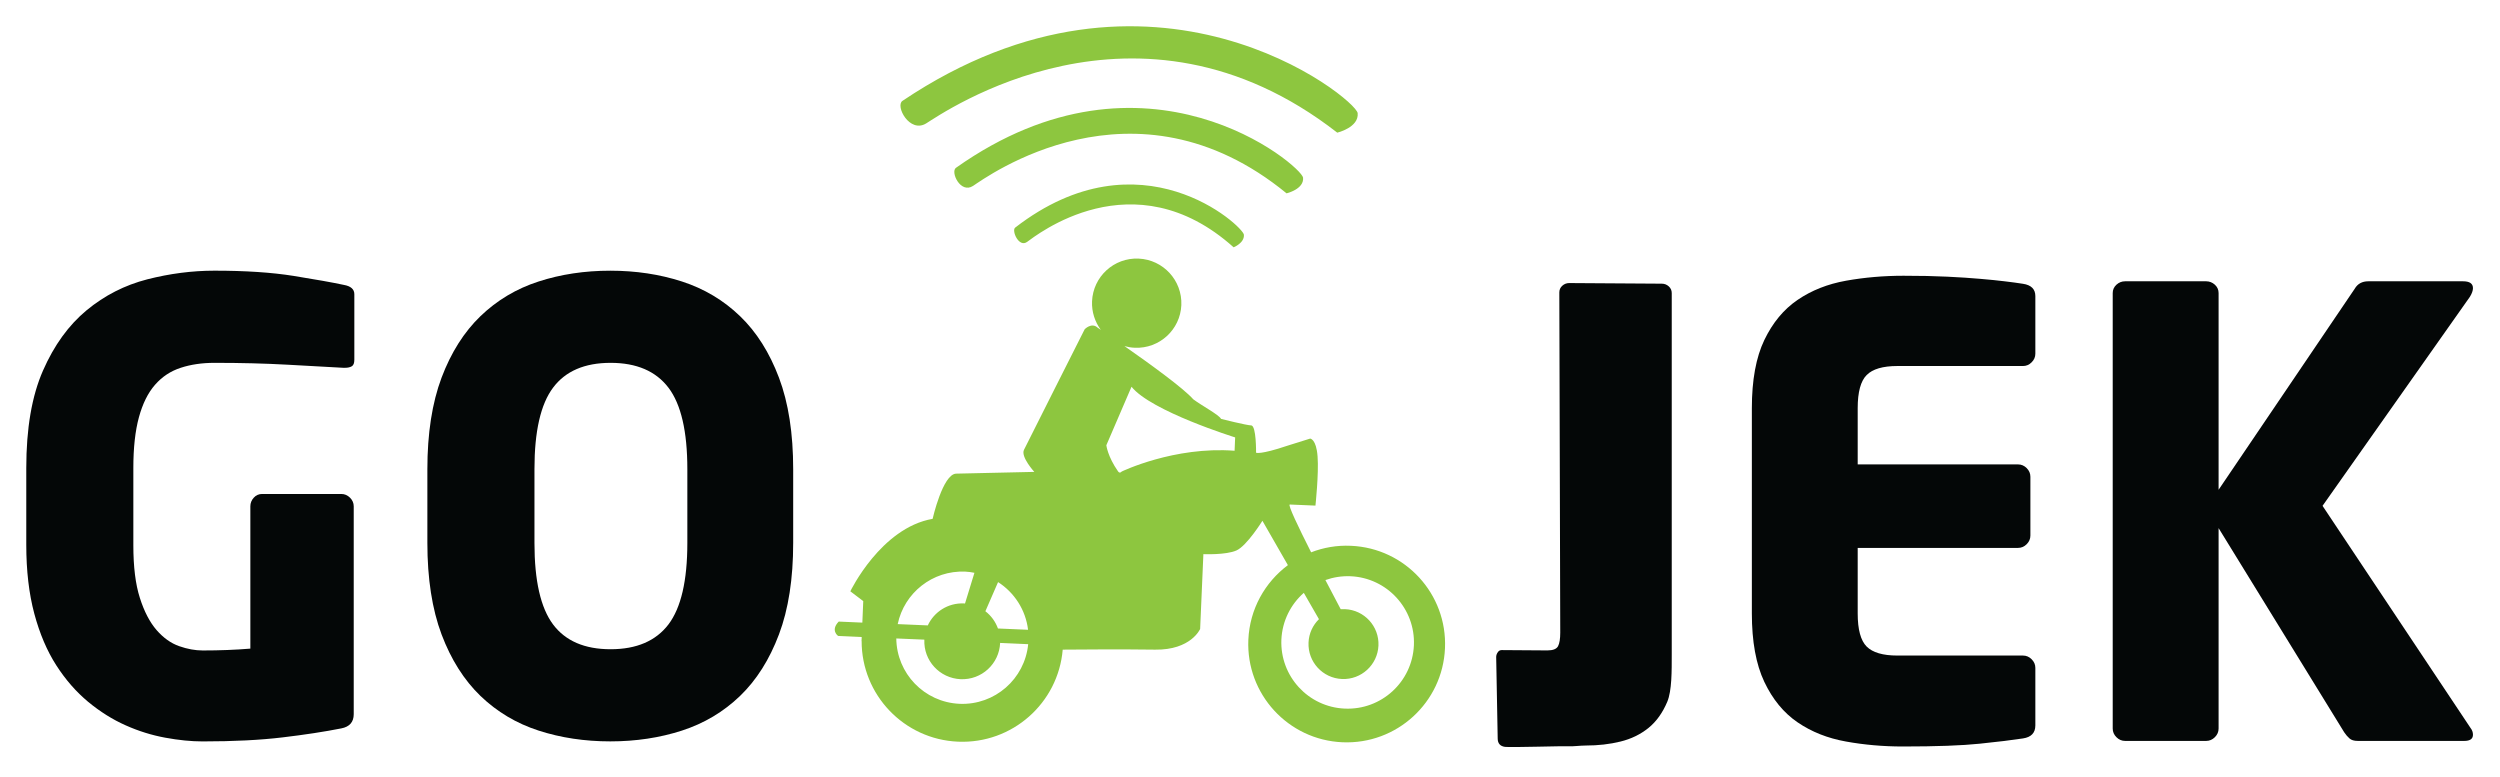 <?xml version="1.0" encoding="UTF-8" standalone="no"?><!DOCTYPE svg PUBLIC "-//W3C//DTD SVG 1.1//EN" "http://www.w3.org/Graphics/SVG/1.1/DTD/svg11.dtd"><svg width="100%" height="100%" viewBox="0 0 476 148" version="1.1" xmlns="http://www.w3.org/2000/svg" xmlns:xlink="http://www.w3.org/1999/xlink" xml:space="preserve" xmlns:serif="http://www.serif.com/" style="fill-rule:evenodd;clip-rule:evenodd;stroke-linejoin:round;stroke-miterlimit:1.414;"><g><clipPath id="_clip1"><path d="M257.216,103.919c-2.674,-0.124 -5.236,0.335 -7.578,1.243c-2.418,-4.784 -4.501,-9.126 -4.059,-9.102c0.982,0.038 4.881,0.207 4.881,0.207c0,0 0.657,-6.04 0.405,-9.361c-0.242,-3.339 -1.413,-3.399 -1.413,-3.399l-4.373,1.37c-5.162,1.742 -5.925,1.323 -5.925,1.323c0,0 0.062,-5.154 -0.919,-5.199c-0.976,-0.038 -5.745,-1.243 -5.745,-1.243c-0.398,-0.779 -3.61,-2.482 -5.286,-3.726c-1.872,-2.128 -8.398,-6.846 -13.112,-10.135c0.628,0.174 1.289,0.293 1.972,0.314c4.682,0.208 8.656,-3.428 8.863,-8.115c0.191,-4.695 -3.447,-8.651 -8.133,-8.858c-4.698,-0.213 -8.667,3.434 -8.869,8.123c-0.089,2.033 0.556,3.927 1.67,5.441c-0.408,-0.281 -0.638,-0.438 -0.638,-0.438c-1.133,-1.026 -2.433,0.324 -2.433,0.324c0,0 -10.915,21.63 -11.563,22.968c-0.644,1.338 1.972,4.191 1.972,4.191l-14.888,0.335c-2.545,0.084 -4.475,8.605 -4.475,8.605c-9.866,1.725 -15.666,13.797 -15.666,13.797l2.459,1.865l-0.172,4.096l-4.497,-0.197c-1.632,1.681 -0.118,2.734 -0.118,2.734l4.49,0.202l0,0.073l-0.028,0.705l0.016,0c-0.011,10.212 8.038,18.71 18.348,19.153c10.32,0.443 19.081,-7.339 19.938,-17.523c2.075,-0.022 11.52,-0.095 17.592,0c6.838,0.095 8.575,-3.939 8.575,-3.939l0.617,-14.244c0,0 4.301,0.19 6.302,-0.706c1.984,-0.885 4.939,-5.647 4.939,-5.647l4.849,8.448c-4.356,3.249 -7.277,8.358 -7.529,14.206c-0.447,10.33 7.574,19.069 17.91,19.517c10.337,0.448 19.088,-7.562 19.53,-17.904c0.449,-10.33 -7.573,-19.062 -17.909,-19.504Zm-67.184,6.912c3.1,1.994 5.258,5.288 5.71,9.079l-5.732,-0.245c-0.472,-1.305 -1.307,-2.447 -2.394,-3.283l2.416,-5.551Zm-6.245,-1.995c0.594,0.023 1.166,0.112 1.743,0.225l-1.793,5.848c-0.073,-0.006 -0.14,-0.012 -0.219,-0.017c-3.011,-0.128 -5.678,1.609 -6.866,4.185l-5.73,-0.247c1.239,-5.927 6.609,-10.262 12.865,-9.994Zm-1.087,25.17c-6.726,-0.297 -11.979,-5.798 -12.046,-12.443l5.342,0.225c-0.18,3.989 2.914,7.349 6.9,7.529c3.997,0.174 7.359,-2.918 7.528,-6.903l5.342,0.237c-0.644,6.61 -6.345,11.639 -13.066,11.355Zm52.367,-48.183c-11.513,-0.884 -21.504,3.962 -21.504,3.962c0,0 -0.335,0.454 -0.683,-0.028c-2.001,-2.857 -2.231,-4.984 -2.231,-4.984l4.793,-11.138c3.705,4.661 19.731,9.647 19.731,9.647l-0.106,2.541Zm20.983,49.096c-6.964,-0.291 -12.366,-6.178 -12.075,-13.142c0.164,-3.563 1.795,-6.723 4.272,-8.896l2.881,5.009c-1.16,1.142 -1.911,2.7 -1.984,4.453c-0.158,3.681 2.697,6.784 6.373,6.941c3.671,0.157 6.778,-2.694 6.941,-6.364c0.157,-3.674 -2.696,-6.783 -6.374,-6.934c-0.274,-0.013 -0.545,0 -0.813,0.011c-0.671,-1.272 -1.732,-3.278 -2.914,-5.552c1.491,-0.532 3.099,-0.795 4.781,-0.728c6.963,0.297 12.367,6.189 12.07,13.147c-0.31,6.968 -6.195,12.362 -13.158,12.055Z"/></clipPath><g clip-path="url(#_clip1)"><rect x="153.937" y="44.229" width="126.206" height="102.116" style="fill:#8dc63f;fill-rule:nonzero;"/></g><clipPath id="_clip2"><path d="M66.993,69.73c-0.319,0.196 -0.746,0.297 -1.301,0.297l-0.346,0c-2.832,-0.157 -6.369,-0.352 -10.612,-0.588c-4.239,-0.235 -8.879,-0.353 -13.908,-0.353c-2.36,0 -4.501,0.314 -6.418,0.942c-1.929,0.628 -3.554,1.703 -4.893,3.238c-1.341,1.534 -2.361,3.59 -3.067,6.184c-0.706,2.588 -1.06,5.809 -1.06,9.657l0,14.721c0,4.085 0.411,7.423 1.239,10.005c0.825,2.599 1.889,4.639 3.18,6.129c1.299,1.49 2.734,2.515 4.303,3.065c1.57,0.553 3.067,0.822 4.48,0.822c3.218,0 6.244,-0.117 9.075,-0.352l0,-27.09c0,-0.627 0.22,-1.177 0.65,-1.647c0.426,-0.471 0.96,-0.707 1.586,-0.707l15.086,0c0.627,0 1.177,0.236 1.653,0.707c0.472,0.471 0.707,1.02 0.707,1.647l0,39.577c0,1.489 -0.786,2.397 -2.36,2.7c-3.218,0.638 -6.952,1.209 -11.189,1.714c-4.249,0.51 -9.317,0.768 -15.208,0.768c-2.197,0 -4.579,-0.241 -7.132,-0.711c-2.556,-0.471 -5.067,-1.249 -7.539,-2.354c-2.477,-1.097 -4.854,-2.587 -7.136,-4.469c-2.276,-1.894 -4.299,-4.202 -6.07,-6.958c-1.766,-2.745 -3.162,-6.022 -4.182,-9.825c-1.02,-3.81 -1.531,-8.19 -1.531,-13.131l0,-14.61c0,-7.54 1.059,-13.718 3.185,-18.553c2.117,-4.828 4.887,-8.649 8.307,-11.483c3.419,-2.824 7.264,-4.785 11.546,-5.888c4.284,-1.093 8.55,-1.648 12.787,-1.648c5.897,0 10.926,0.331 15.084,0.997c4.171,0.673 7.349,1.239 9.547,1.709c1.34,0.234 2.007,0.828 2.007,1.77l0,12.486c0.001,0.622 -0.156,1.036 -0.47,1.232Z"/></clipPath><g clip-path="url(#_clip2)"><rect x="0" y="46.536" width="72.463" height="99.63" style="fill:#040707;fill-rule:nonzero;"/></g><clipPath id="_clip3"><path d="M151.022,103.358c0,6.829 -0.897,12.638 -2.707,17.433c-1.805,4.784 -4.272,8.695 -7.411,11.718c-3.139,3.02 -6.829,5.222 -11.061,6.595c-4.237,1.371 -8.783,2.056 -13.644,2.056c-4.871,0 -9.417,-0.685 -13.649,-2.056c-4.239,-1.372 -7.921,-3.575 -11.066,-6.595c-3.133,-3.023 -5.606,-6.934 -7.411,-11.718c-1.798,-4.795 -2.701,-10.604 -2.701,-17.433l0,-14.015c0,-6.83 0.903,-12.638 2.701,-17.434c1.805,-4.782 4.277,-8.693 7.411,-11.713c3.145,-3.025 6.827,-5.227 11.066,-6.598c4.233,-1.373 8.778,-2.057 13.649,-2.057c4.861,0 9.407,0.684 13.644,2.057c4.232,1.371 7.922,3.573 11.061,6.598c3.139,3.019 5.606,6.931 7.411,11.713c1.81,4.795 2.707,10.604 2.707,17.434l0,14.015Zm-20.152,-14.049c0,-7.171 -1.199,-12.341 -3.592,-15.489c-2.399,-3.155 -6.072,-4.735 -11.022,-4.735c-4.947,0 -8.604,1.58 -10.959,4.735c-2.36,3.148 -3.536,8.318 -3.536,15.489l0,14.083c0,7.17 1.176,12.334 3.536,15.494c2.355,3.147 6.011,4.728 10.959,4.728c4.95,0 8.623,-1.581 11.022,-4.728c2.393,-3.16 3.592,-8.324 3.592,-15.494l0,-14.083Z"/></clipPath><g clip-path="url(#_clip3)"><rect x="76.372" y="46.541" width="79.65" height="99.619" style="fill:#040707;fill-rule:nonzero;"/></g><clipPath id="_clip4"><path d="M376.985,141.596c-3.425,0.359 -8.312,0.537 -14.675,0.537c-3.772,0 -7.395,-0.319 -10.864,-0.951c-3.476,-0.623 -6.529,-1.837 -9.181,-3.647c-2.652,-1.809 -4.759,-4.374 -6.341,-7.713c-1.58,-3.333 -2.371,-7.668 -2.371,-13.02l0,-39.094c0,-5.338 0.791,-9.664 2.371,-12.958c1.582,-3.3 3.689,-5.848 6.341,-7.652c2.652,-1.81 5.722,-3.025 9.237,-3.653c3.515,-0.627 7.153,-0.941 10.927,-0.941c3.143,0 5.907,0.057 8.306,0.174c2.399,0.117 4.496,0.252 6.306,0.414c1.805,0.153 3.359,0.309 4.654,0.47c1.299,0.152 2.46,0.314 3.48,0.471c1.57,0.236 2.355,1.02 2.355,2.347l0,10.958c0,0.633 -0.231,1.177 -0.708,1.647c-0.47,0.481 -1.024,0.705 -1.647,0.705l-23.924,0c-2.752,0 -4.698,0.571 -5.836,1.715c-1.138,1.137 -1.71,3.237 -1.71,6.302l0,10.717l30.529,0c0.627,0 1.178,0.234 1.648,0.705c0.47,0.471 0.705,1.026 0.705,1.648l0,11.192c0,0.627 -0.235,1.17 -0.705,1.647c-0.471,0.472 -1.021,0.706 -1.648,0.706l-30.529,0l0,12.48c0,3.065 0.572,5.165 1.71,6.308c1.138,1.132 3.084,1.709 5.836,1.709l23.924,0c0.623,0 1.177,0.229 1.647,0.706c0.477,0.47 0.708,1.018 0.708,1.645l0,10.952c0,1.413 -0.785,2.241 -2.355,2.476c-2.045,0.314 -4.775,0.651 -8.19,0.998Z"/></clipPath><g clip-path="url(#_clip4)"><rect x="328.553" y="47.504" width="63.977" height="99.629" style="fill:#040707;fill-rule:nonzero;"/></g><clipPath id="_clip5"><path d="M470.852,54.857c0,0.471 -0.196,1.021 -0.583,1.653l-28.057,39.802l28.17,42.283c0.314,0.396 0.471,0.828 0.471,1.298c0,0.785 -0.549,1.178 -1.648,1.178l-20.276,0c-0.707,0 -1.233,-0.158 -1.586,-0.472c-0.359,-0.313 -0.691,-0.706 -1.009,-1.176l-23.913,-38.87l0,38.153c0,0.639 -0.237,1.187 -0.708,1.657c-0.477,0.472 -1.032,0.707 -1.653,0.707l-15.444,0c-0.628,0 -1.178,-0.236 -1.647,-0.707c-0.472,-0.47 -0.707,-1.018 -0.707,-1.657l0,-82.907c0,-0.628 0.235,-1.154 0.707,-1.59c0.47,-0.428 1.019,-0.65 1.647,-0.65l15.444,0c0.621,0 1.176,0.222 1.653,0.65c0.471,0.436 0.708,0.962 0.708,1.59l0,37.454l25.924,-38.284c0.545,-0.941 1.413,-1.41 2.59,-1.41l18.035,0c1.249,-0.001 1.882,0.436 1.882,1.298Z"/></clipPath><g clip-path="url(#_clip5)"><rect x="397.262" y="48.559" width="78.591" height="97.512" style="fill:#040707;fill-rule:nonzero;"/></g><clipPath id="_clip6"><path d="M176.331,23.504c3.129,-1.927 40.176,-27.925 78.284,1.754c0,0 4.149,-0.987 3.885,-3.709c-0.264,-2.734 -39.122,-34.305 -86.674,-2.342c-1.42,0.964 1.373,6.218 4.505,4.297Z"/></clipPath><g clip-path="url(#_clip6)"><rect x="166.446" y="0" width="97.066" height="30.258" style="fill:#8dc63f;fill-rule:nonzero;"/></g><clipPath id="_clip7"><path d="M185.261,35.402c2.388,-1.551 30.641,-22.424 59.701,1.411c0,0 3.347,-0.789 3.145,-2.974c-0.203,-2.196 -29.834,-27.544 -66.097,-1.883c-1.082,0.775 0.863,4.987 3.251,3.446Z"/></clipPath><g clip-path="url(#_clip7)"><rect x="176.703" y="15.551" width="76.413" height="26.262" style="fill:#8dc63f;fill-rule:nonzero;"/></g><clipPath id="_clip8"><path d="M195.547,46.068c1.576,-1.11 20.193,-16.139 39.336,1.02c0,0 2.086,-0.823 1.956,-2.397c-0.134,-1.575 -19.663,-19.831 -43.555,-1.35c-0.713,0.554 0.692,3.842 2.263,2.727Z"/></clipPath><g clip-path="url(#_clip8)"><rect x="188.093" y="30.127" width="53.752" height="21.961" style="fill:#8dc63f;fill-rule:nonzero;"/></g><clipPath id="_clip9"><path d="M317.452,133.608c-0.884,2.101 -2.072,3.77 -3.58,4.991c-1.513,1.22 -3.286,2.09 -5.336,2.593c-2.035,0.505 -4.249,0.757 -6.633,0.757c-1.08,0 -2.494,0.208 -3.341,0.139c-0.846,-0.067 -10.74,0.247 -12.001,0.118c-0.936,-0.128 -1.401,-0.66 -1.401,-1.608l-0.286,-15.505c0,-0.308 0.095,-0.605 0.292,-0.884c0.179,-0.291 0.432,-0.432 0.751,-0.432l8.7,0.062c1.076,0 1.744,-0.27 2.034,-0.801c0.282,-0.532 0.42,-1.4 0.42,-2.594l-0.178,-64.763c0,-0.498 0.184,-0.93 0.56,-1.272c0.387,-0.347 0.824,-0.514 1.322,-0.514l17.636,0.117c0.5,0 0.947,0.174 1.323,0.515c0.374,0.342 0.565,0.767 0.565,1.272l0,68.778c0.001,3.194 0.029,6.924 -0.847,9.031Z"/></clipPath><g clip-path="url(#_clip9)"><rect x="279.874" y="48.895" width="43.426" height="98.343" style="fill:#040707;fill-rule:nonzero;"/></g></g></svg>